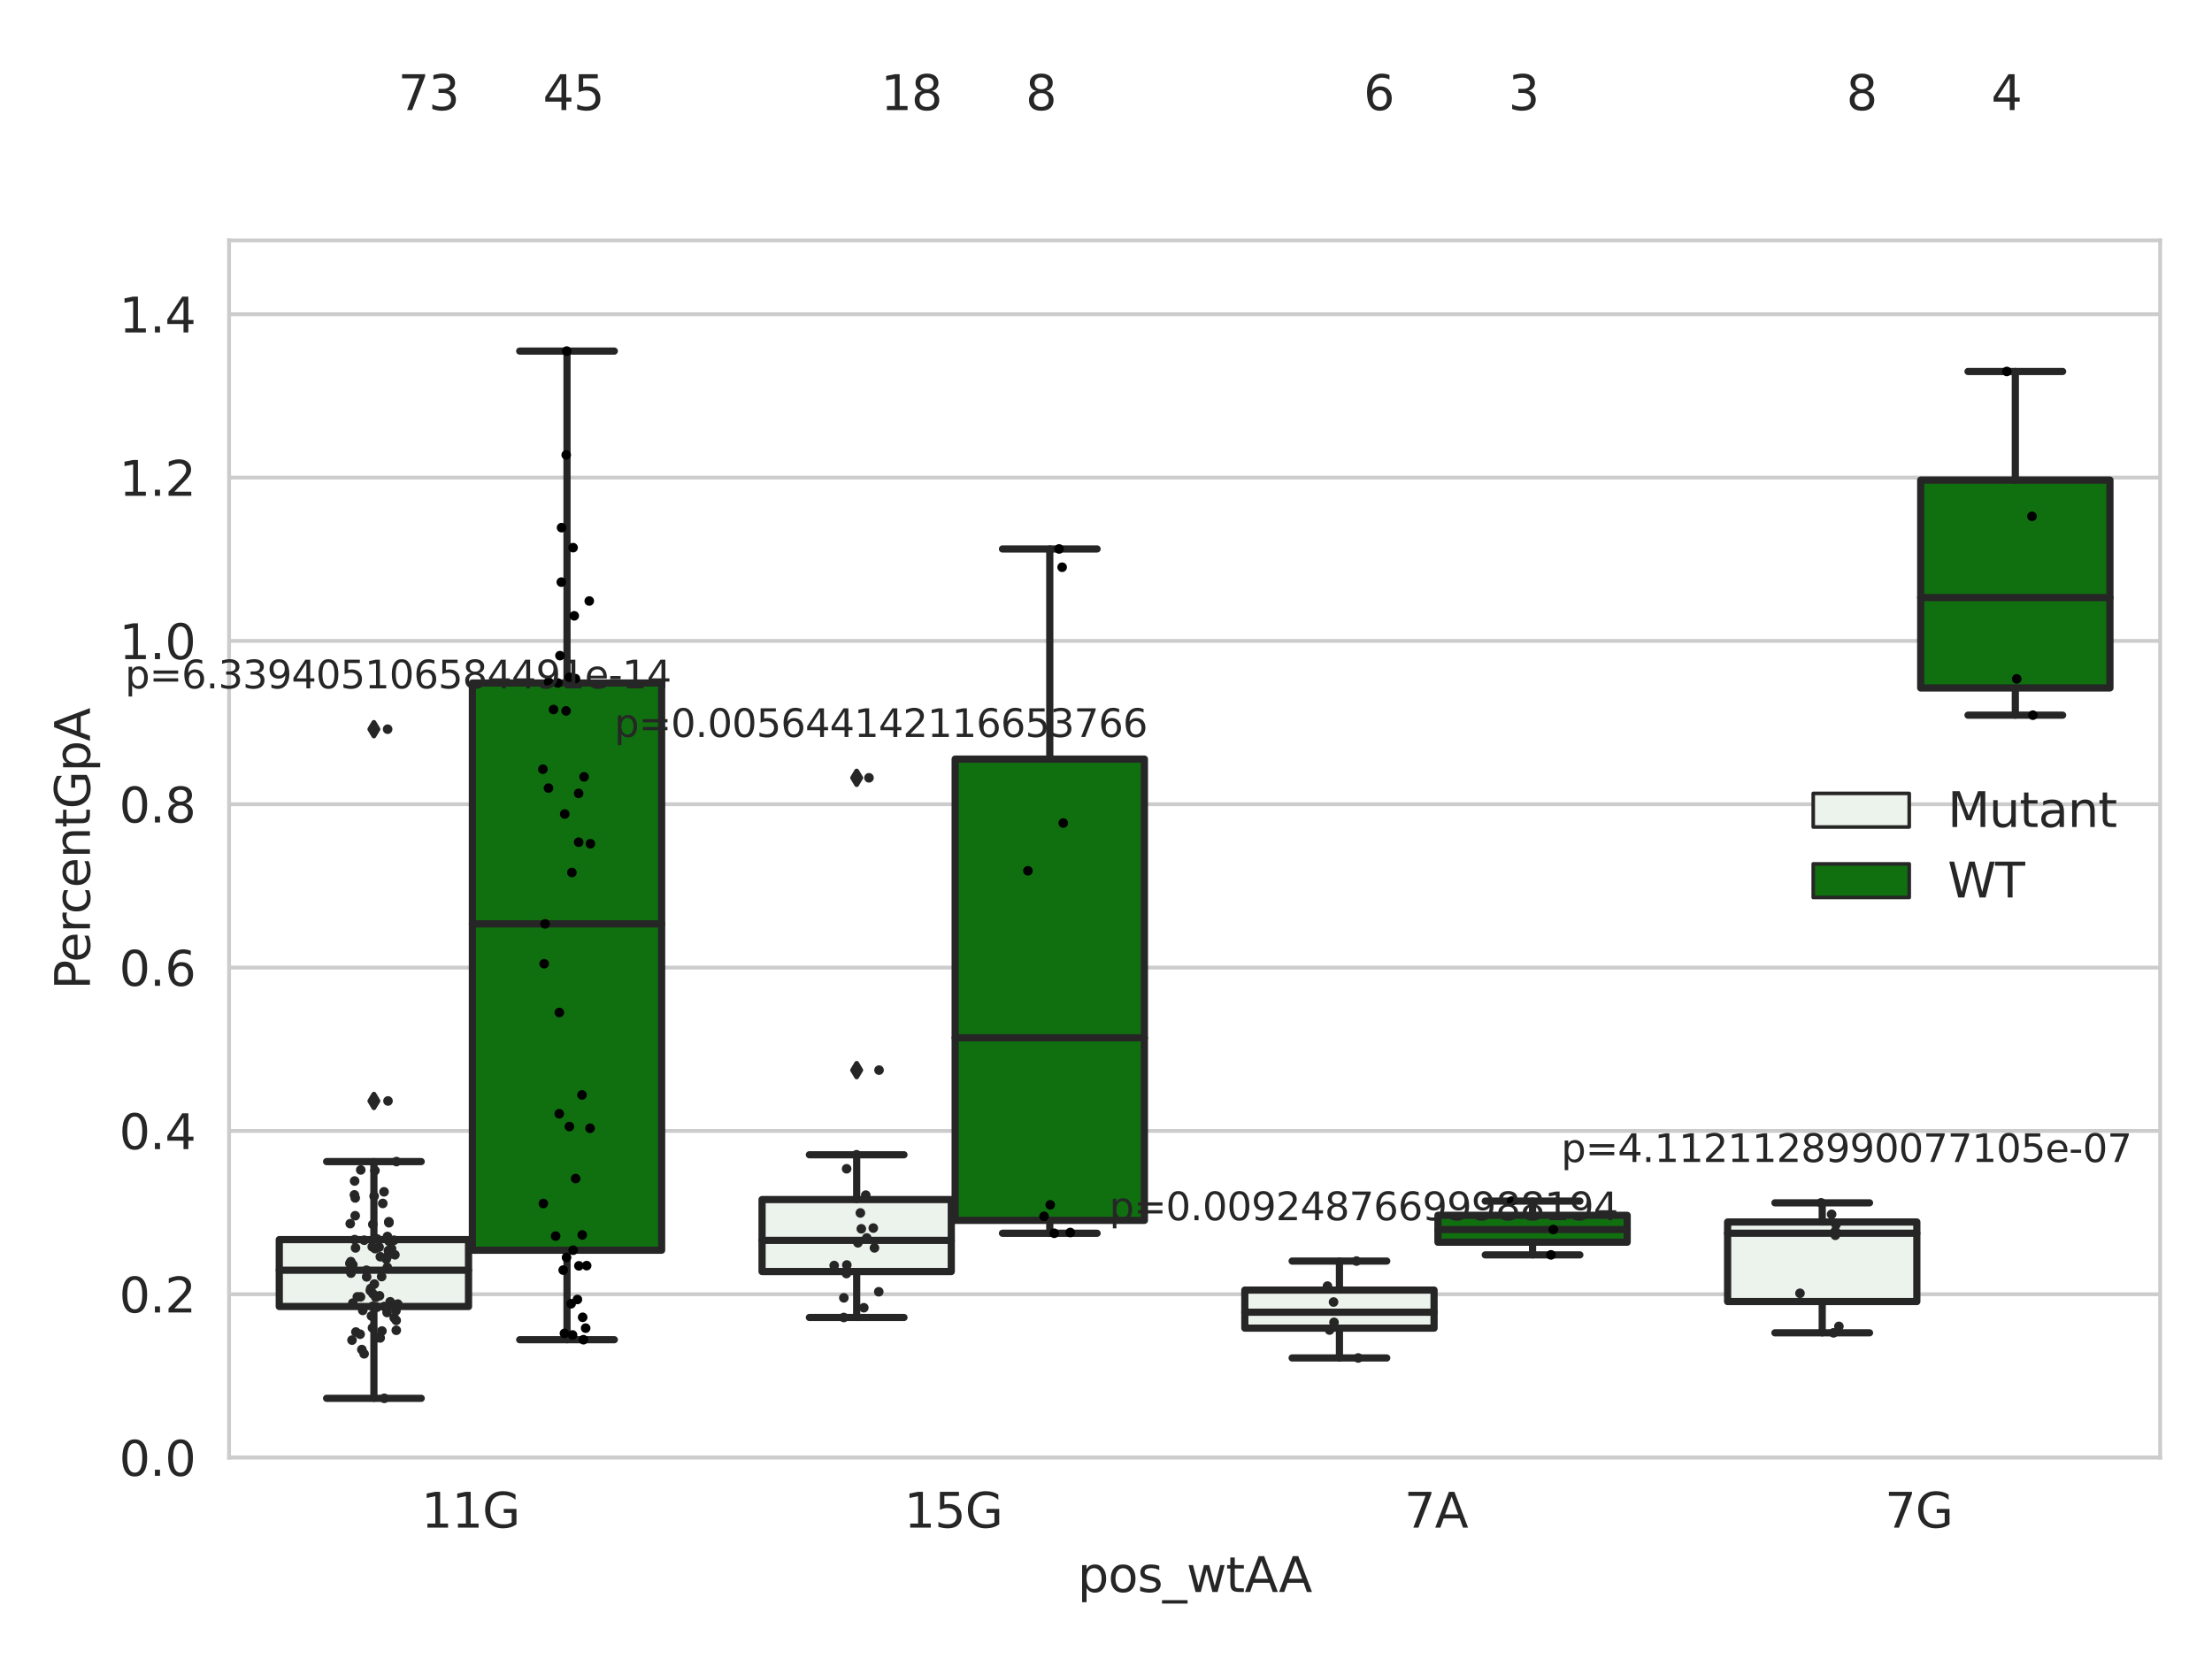 <?xml version="1.0" encoding="utf-8" standalone="no"?>
<!DOCTYPE svg PUBLIC "-//W3C//DTD SVG 1.1//EN"
  "http://www.w3.org/Graphics/SVG/1.1/DTD/svg11.dtd">
<svg xmlns:xlink="http://www.w3.org/1999/xlink" width="460.8pt" height="345.6pt" viewBox="0 0 460.8 345.6" xmlns="http://www.w3.org/2000/svg" version="1.1">
 <defs>
  <style type="text/css">*{stroke-linejoin: round; stroke-linecap: butt}</style>
 </defs>
 <g id="figure_1">
  <g id="patch_1">
   <path d="M 0 345.6 
L 460.8 345.6 
L 460.8 0 
L 0 0 
z
" style="fill: #ffffff"/>
  </g>
  <g id="axes_1">
   <g id="patch_2">
    <path d="M 47.72 303.64 
L 450 303.64 
L 450 50.085 
L 47.72 50.085 
z
" style="fill: #ffffff"/>
   </g>
   <g id="matplotlib.axis_1">
    <g id="xtick_1">
     <g id="text_1">
      <!-- 11G -->
      <g style="fill: #262626" transform="translate(87.768 318.238)scale(0.1 -0.1)">
       <defs>
        <path id="DejaVuSans-31" d="M 794 531 
L 1825 531 
L 1825 4091 
L 703 3866 
L 703 4441 
L 1819 4666 
L 2450 4666 
L 2450 531 
L 3481 531 
L 3481 0 
L 794 0 
L 794 531 
z
" transform="scale(0.016)"/>
        <path id="DejaVuSans-47" d="M 3809 666 
L 3809 1919 
L 2778 1919 
L 2778 2438 
L 4434 2438 
L 4434 434 
Q 4069 175 3628 42 
Q 3188 -91 2688 -91 
Q 1594 -91 976 548 
Q 359 1188 359 2328 
Q 359 3472 976 4111 
Q 1594 4750 2688 4750 
Q 3144 4750 3555 4637 
Q 3966 4525 4313 4306 
L 4313 3634 
Q 3963 3931 3569 4081 
Q 3175 4231 2741 4231 
Q 1884 4231 1454 3753 
Q 1025 3275 1025 2328 
Q 1025 1384 1454 906 
Q 1884 428 2741 428 
Q 3075 428 3337 486 
Q 3600 544 3809 666 
z
" transform="scale(0.016)"/>
       </defs>
       <use xlink:href="#DejaVuSans-31"/>
       <use xlink:href="#DejaVuSans-31" x="63.623"/>
       <use xlink:href="#DejaVuSans-47" x="127.246"/>
      </g>
     </g>
    </g>
    <g id="xtick_2">
     <g id="text_2">
      <!-- 15G -->
      <g style="fill: #262626" transform="translate(188.338 318.238)scale(0.1 -0.1)">
       <defs>
        <path id="DejaVuSans-35" d="M 691 4666 
L 3169 4666 
L 3169 4134 
L 1269 4134 
L 1269 2991 
Q 1406 3038 1543 3061 
Q 1681 3084 1819 3084 
Q 2600 3084 3056 2656 
Q 3513 2228 3513 1497 
Q 3513 744 3044 326 
Q 2575 -91 1722 -91 
Q 1428 -91 1123 -41 
Q 819 9 494 109 
L 494 744 
Q 775 591 1075 516 
Q 1375 441 1709 441 
Q 2250 441 2565 725 
Q 2881 1009 2881 1497 
Q 2881 1984 2565 2268 
Q 2250 2553 1709 2553 
Q 1456 2553 1204 2497 
Q 953 2441 691 2322 
L 691 4666 
z
" transform="scale(0.016)"/>
       </defs>
       <use xlink:href="#DejaVuSans-31"/>
       <use xlink:href="#DejaVuSans-35" x="63.623"/>
       <use xlink:href="#DejaVuSans-47" x="127.246"/>
      </g>
     </g>
    </g>
    <g id="xtick_3">
     <g id="text_3">
      <!-- 7A -->
      <g style="fill: #262626" transform="translate(292.543 318.238)scale(0.1 -0.1)">
       <defs>
        <path id="DejaVuSans-37" d="M 525 4666 
L 3525 4666 
L 3525 4397 
L 1831 0 
L 1172 0 
L 2766 4134 
L 525 4134 
L 525 4666 
z
" transform="scale(0.016)"/>
        <path id="DejaVuSans-41" d="M 2188 4044 
L 1331 1722 
L 3047 1722 
L 2188 4044 
z
M 1831 4666 
L 2547 4666 
L 4325 0 
L 3669 0 
L 3244 1197 
L 1141 1197 
L 716 0 
L 50 0 
L 1831 4666 
z
" transform="scale(0.016)"/>
       </defs>
       <use xlink:href="#DejaVuSans-37"/>
       <use xlink:href="#DejaVuSans-41" x="63.623"/>
      </g>
     </g>
    </g>
    <g id="xtick_4">
     <g id="text_4">
      <!-- 7G -->
      <g style="fill: #262626" transform="translate(392.66 318.238)scale(0.1 -0.1)">
       <use xlink:href="#DejaVuSans-37"/>
       <use xlink:href="#DejaVuSans-47" x="63.623"/>
      </g>
     </g>
    </g>
    <g id="text_5">
     <!-- pos_wtAA -->
     <g style="fill: #262626" transform="translate(224.494 331.638)scale(0.1 -0.1)">
      <defs>
       <path id="DejaVuSans-70" d="M 1159 525 
L 1159 -1331 
L 581 -1331 
L 581 3500 
L 1159 3500 
L 1159 2969 
Q 1341 3281 1617 3432 
Q 1894 3584 2278 3584 
Q 2916 3584 3314 3078 
Q 3713 2572 3713 1747 
Q 3713 922 3314 415 
Q 2916 -91 2278 -91 
Q 1894 -91 1617 61 
Q 1341 213 1159 525 
z
M 3116 1747 
Q 3116 2381 2855 2742 
Q 2594 3103 2138 3103 
Q 1681 3103 1420 2742 
Q 1159 2381 1159 1747 
Q 1159 1113 1420 752 
Q 1681 391 2138 391 
Q 2594 391 2855 752 
Q 3116 1113 3116 1747 
z
" transform="scale(0.016)"/>
       <path id="DejaVuSans-6f" d="M 1959 3097 
Q 1497 3097 1228 2736 
Q 959 2375 959 1747 
Q 959 1119 1226 758 
Q 1494 397 1959 397 
Q 2419 397 2687 759 
Q 2956 1122 2956 1747 
Q 2956 2369 2687 2733 
Q 2419 3097 1959 3097 
z
M 1959 3584 
Q 2709 3584 3137 3096 
Q 3566 2609 3566 1747 
Q 3566 888 3137 398 
Q 2709 -91 1959 -91 
Q 1206 -91 779 398 
Q 353 888 353 1747 
Q 353 2609 779 3096 
Q 1206 3584 1959 3584 
z
" transform="scale(0.016)"/>
       <path id="DejaVuSans-73" d="M 2834 3397 
L 2834 2853 
Q 2591 2978 2328 3040 
Q 2066 3103 1784 3103 
Q 1356 3103 1142 2972 
Q 928 2841 928 2578 
Q 928 2378 1081 2264 
Q 1234 2150 1697 2047 
L 1894 2003 
Q 2506 1872 2764 1633 
Q 3022 1394 3022 966 
Q 3022 478 2636 193 
Q 2250 -91 1575 -91 
Q 1294 -91 989 -36 
Q 684 19 347 128 
L 347 722 
Q 666 556 975 473 
Q 1284 391 1588 391 
Q 1994 391 2212 530 
Q 2431 669 2431 922 
Q 2431 1156 2273 1281 
Q 2116 1406 1581 1522 
L 1381 1569 
Q 847 1681 609 1914 
Q 372 2147 372 2553 
Q 372 3047 722 3315 
Q 1072 3584 1716 3584 
Q 2034 3584 2315 3537 
Q 2597 3491 2834 3397 
z
" transform="scale(0.016)"/>
       <path id="DejaVuSans-5f" d="M 3263 -1063 
L 3263 -1509 
L -63 -1509 
L -63 -1063 
L 3263 -1063 
z
" transform="scale(0.016)"/>
       <path id="DejaVuSans-77" d="M 269 3500 
L 844 3500 
L 1563 769 
L 2278 3500 
L 2956 3500 
L 3675 769 
L 4391 3500 
L 4966 3500 
L 4050 0 
L 3372 0 
L 2619 2869 
L 1863 0 
L 1184 0 
L 269 3500 
z
" transform="scale(0.016)"/>
       <path id="DejaVuSans-74" d="M 1172 4494 
L 1172 3500 
L 2356 3500 
L 2356 3053 
L 1172 3053 
L 1172 1153 
Q 1172 725 1289 603 
Q 1406 481 1766 481 
L 2356 481 
L 2356 0 
L 1766 0 
Q 1100 0 847 248 
Q 594 497 594 1153 
L 594 3053 
L 172 3053 
L 172 3500 
L 594 3500 
L 594 4494 
L 1172 4494 
z
" transform="scale(0.016)"/>
      </defs>
      <use xlink:href="#DejaVuSans-70"/>
      <use xlink:href="#DejaVuSans-6f" x="63.477"/>
      <use xlink:href="#DejaVuSans-73" x="124.658"/>
      <use xlink:href="#DejaVuSans-5f" x="176.758"/>
      <use xlink:href="#DejaVuSans-77" x="226.758"/>
      <use xlink:href="#DejaVuSans-74" x="308.545"/>
      <use xlink:href="#DejaVuSans-41" x="347.754"/>
      <use xlink:href="#DejaVuSans-41" x="418.912"/>
     </g>
    </g>
   </g>
   <g id="matplotlib.axis_2">
    <g id="ytick_1">
     <g id="line2d_1">
      <path d="M 47.72 303.64 
L 450 303.64 
" clip-path="url(#p5ed32c5dd2)" style="fill: none; stroke: #cccccc; stroke-width: 0.8; stroke-linecap: round"/>
     </g>
     <g id="text_6">
      <!-- 0.0 -->
      <g style="fill: #262626" transform="translate(24.817 307.439)scale(0.1 -0.1)">
       <defs>
        <path id="DejaVuSans-30" d="M 2034 4250 
Q 1547 4250 1301 3770 
Q 1056 3291 1056 2328 
Q 1056 1369 1301 889 
Q 1547 409 2034 409 
Q 2525 409 2770 889 
Q 3016 1369 3016 2328 
Q 3016 3291 2770 3770 
Q 2525 4250 2034 4250 
z
M 2034 4750 
Q 2819 4750 3233 4129 
Q 3647 3509 3647 2328 
Q 3647 1150 3233 529 
Q 2819 -91 2034 -91 
Q 1250 -91 836 529 
Q 422 1150 422 2328 
Q 422 3509 836 4129 
Q 1250 4750 2034 4750 
z
" transform="scale(0.016)"/>
        <path id="DejaVuSans-2e" d="M 684 794 
L 1344 794 
L 1344 0 
L 684 0 
L 684 794 
z
" transform="scale(0.016)"/>
       </defs>
       <use xlink:href="#DejaVuSans-30"/>
       <use xlink:href="#DejaVuSans-2e" x="63.623"/>
       <use xlink:href="#DejaVuSans-30" x="95.41"/>
      </g>
     </g>
    </g>
    <g id="ytick_2">
     <g id="line2d_2">
      <path d="M 47.72 269.614 
L 450 269.614 
" clip-path="url(#p5ed32c5dd2)" style="fill: none; stroke: #cccccc; stroke-width: 0.8; stroke-linecap: round"/>
     </g>
     <g id="text_7">
      <!-- 0.2 -->
      <g style="fill: #262626" transform="translate(24.817 273.413)scale(0.1 -0.1)">
       <defs>
        <path id="DejaVuSans-32" d="M 1228 531 
L 3431 531 
L 3431 0 
L 469 0 
L 469 531 
Q 828 903 1448 1529 
Q 2069 2156 2228 2338 
Q 2531 2678 2651 2914 
Q 2772 3150 2772 3378 
Q 2772 3750 2511 3984 
Q 2250 4219 1831 4219 
Q 1534 4219 1204 4116 
Q 875 4013 500 3803 
L 500 4441 
Q 881 4594 1212 4672 
Q 1544 4750 1819 4750 
Q 2544 4750 2975 4387 
Q 3406 4025 3406 3419 
Q 3406 3131 3298 2873 
Q 3191 2616 2906 2266 
Q 2828 2175 2409 1742 
Q 1991 1309 1228 531 
z
" transform="scale(0.016)"/>
       </defs>
       <use xlink:href="#DejaVuSans-30"/>
       <use xlink:href="#DejaVuSans-2e" x="63.623"/>
       <use xlink:href="#DejaVuSans-32" x="95.41"/>
      </g>
     </g>
    </g>
    <g id="ytick_3">
     <g id="line2d_3">
      <path d="M 47.72 235.589 
L 450 235.589 
" clip-path="url(#p5ed32c5dd2)" style="fill: none; stroke: #cccccc; stroke-width: 0.8; stroke-linecap: round"/>
     </g>
     <g id="text_8">
      <!-- 0.4 -->
      <g style="fill: #262626" transform="translate(24.817 239.388)scale(0.1 -0.1)">
       <defs>
        <path id="DejaVuSans-34" d="M 2419 4116 
L 825 1625 
L 2419 1625 
L 2419 4116 
z
M 2253 4666 
L 3047 4666 
L 3047 1625 
L 3713 1625 
L 3713 1100 
L 3047 1100 
L 3047 0 
L 2419 0 
L 2419 1100 
L 313 1100 
L 313 1709 
L 2253 4666 
z
" transform="scale(0.016)"/>
       </defs>
       <use xlink:href="#DejaVuSans-30"/>
       <use xlink:href="#DejaVuSans-2e" x="63.623"/>
       <use xlink:href="#DejaVuSans-34" x="95.41"/>
      </g>
     </g>
    </g>
    <g id="ytick_4">
     <g id="line2d_4">
      <path d="M 47.72 201.563 
L 450 201.563 
" clip-path="url(#p5ed32c5dd2)" style="fill: none; stroke: #cccccc; stroke-width: 0.8; stroke-linecap: round"/>
     </g>
     <g id="text_9">
      <!-- 0.6 -->
      <g style="fill: #262626" transform="translate(24.817 205.362)scale(0.1 -0.1)">
       <defs>
        <path id="DejaVuSans-36" d="M 2113 2584 
Q 1688 2584 1439 2293 
Q 1191 2003 1191 1497 
Q 1191 994 1439 701 
Q 1688 409 2113 409 
Q 2538 409 2786 701 
Q 3034 994 3034 1497 
Q 3034 2003 2786 2293 
Q 2538 2584 2113 2584 
z
M 3366 4563 
L 3366 3988 
Q 3128 4100 2886 4159 
Q 2644 4219 2406 4219 
Q 1781 4219 1451 3797 
Q 1122 3375 1075 2522 
Q 1259 2794 1537 2939 
Q 1816 3084 2150 3084 
Q 2853 3084 3261 2657 
Q 3669 2231 3669 1497 
Q 3669 778 3244 343 
Q 2819 -91 2113 -91 
Q 1303 -91 875 529 
Q 447 1150 447 2328 
Q 447 3434 972 4092 
Q 1497 4750 2381 4750 
Q 2619 4750 2861 4703 
Q 3103 4656 3366 4563 
z
" transform="scale(0.016)"/>
       </defs>
       <use xlink:href="#DejaVuSans-30"/>
       <use xlink:href="#DejaVuSans-2e" x="63.623"/>
       <use xlink:href="#DejaVuSans-36" x="95.41"/>
      </g>
     </g>
    </g>
    <g id="ytick_5">
     <g id="line2d_5">
      <path d="M 47.72 167.537 
L 450 167.537 
" clip-path="url(#p5ed32c5dd2)" style="fill: none; stroke: #cccccc; stroke-width: 0.8; stroke-linecap: round"/>
     </g>
     <g id="text_10">
      <!-- 0.8 -->
      <g style="fill: #262626" transform="translate(24.817 171.336)scale(0.1 -0.1)">
       <defs>
        <path id="DejaVuSans-38" d="M 2034 2216 
Q 1584 2216 1326 1975 
Q 1069 1734 1069 1313 
Q 1069 891 1326 650 
Q 1584 409 2034 409 
Q 2484 409 2743 651 
Q 3003 894 3003 1313 
Q 3003 1734 2745 1975 
Q 2488 2216 2034 2216 
z
M 1403 2484 
Q 997 2584 770 2862 
Q 544 3141 544 3541 
Q 544 4100 942 4425 
Q 1341 4750 2034 4750 
Q 2731 4750 3128 4425 
Q 3525 4100 3525 3541 
Q 3525 3141 3298 2862 
Q 3072 2584 2669 2484 
Q 3125 2378 3379 2068 
Q 3634 1759 3634 1313 
Q 3634 634 3220 271 
Q 2806 -91 2034 -91 
Q 1263 -91 848 271 
Q 434 634 434 1313 
Q 434 1759 690 2068 
Q 947 2378 1403 2484 
z
M 1172 3481 
Q 1172 3119 1398 2916 
Q 1625 2713 2034 2713 
Q 2441 2713 2670 2916 
Q 2900 3119 2900 3481 
Q 2900 3844 2670 4047 
Q 2441 4250 2034 4250 
Q 1625 4250 1398 4047 
Q 1172 3844 1172 3481 
z
" transform="scale(0.016)"/>
       </defs>
       <use xlink:href="#DejaVuSans-30"/>
       <use xlink:href="#DejaVuSans-2e" x="63.623"/>
       <use xlink:href="#DejaVuSans-38" x="95.41"/>
      </g>
     </g>
    </g>
    <g id="ytick_6">
     <g id="line2d_6">
      <path d="M 47.72 133.511 
L 450 133.511 
" clip-path="url(#p5ed32c5dd2)" style="fill: none; stroke: #cccccc; stroke-width: 0.8; stroke-linecap: round"/>
     </g>
     <g id="text_11">
      <!-- 1.0 -->
      <g style="fill: #262626" transform="translate(24.817 137.311)scale(0.1 -0.1)">
       <use xlink:href="#DejaVuSans-31"/>
       <use xlink:href="#DejaVuSans-2e" x="63.623"/>
       <use xlink:href="#DejaVuSans-30" x="95.41"/>
      </g>
     </g>
    </g>
    <g id="ytick_7">
     <g id="line2d_7">
      <path d="M 47.72 99.486 
L 450 99.486 
" clip-path="url(#p5ed32c5dd2)" style="fill: none; stroke: #cccccc; stroke-width: 0.8; stroke-linecap: round"/>
     </g>
     <g id="text_12">
      <!-- 1.2 -->
      <g style="fill: #262626" transform="translate(24.817 103.285)scale(0.1 -0.1)">
       <use xlink:href="#DejaVuSans-31"/>
       <use xlink:href="#DejaVuSans-2e" x="63.623"/>
       <use xlink:href="#DejaVuSans-32" x="95.41"/>
      </g>
     </g>
    </g>
    <g id="ytick_8">
     <g id="line2d_8">
      <path d="M 47.72 65.46 
L 450 65.46 
" clip-path="url(#p5ed32c5dd2)" style="fill: none; stroke: #cccccc; stroke-width: 0.8; stroke-linecap: round"/>
     </g>
     <g id="text_13">
      <!-- 1.4 -->
      <g style="fill: #262626" transform="translate(24.817 69.259)scale(0.1 -0.1)">
       <use xlink:href="#DejaVuSans-31"/>
       <use xlink:href="#DejaVuSans-2e" x="63.623"/>
       <use xlink:href="#DejaVuSans-34" x="95.41"/>
      </g>
     </g>
    </g>
    <g id="text_14">
     <!-- PercentGpA -->
     <g style="fill: #262626" transform="translate(18.737 206.139)rotate(-90)scale(0.1 -0.1)">
      <defs>
       <path id="DejaVuSans-50" d="M 1259 4147 
L 1259 2394 
L 2053 2394 
Q 2494 2394 2734 2622 
Q 2975 2850 2975 3272 
Q 2975 3691 2734 3919 
Q 2494 4147 2053 4147 
L 1259 4147 
z
M 628 4666 
L 2053 4666 
Q 2838 4666 3239 4311 
Q 3641 3956 3641 3272 
Q 3641 2581 3239 2228 
Q 2838 1875 2053 1875 
L 1259 1875 
L 1259 0 
L 628 0 
L 628 4666 
z
" transform="scale(0.016)"/>
       <path id="DejaVuSans-65" d="M 3597 1894 
L 3597 1613 
L 953 1613 
Q 991 1019 1311 708 
Q 1631 397 2203 397 
Q 2534 397 2845 478 
Q 3156 559 3463 722 
L 3463 178 
Q 3153 47 2828 -22 
Q 2503 -91 2169 -91 
Q 1331 -91 842 396 
Q 353 884 353 1716 
Q 353 2575 817 3079 
Q 1281 3584 2069 3584 
Q 2775 3584 3186 3129 
Q 3597 2675 3597 1894 
z
M 3022 2063 
Q 3016 2534 2758 2815 
Q 2500 3097 2075 3097 
Q 1594 3097 1305 2825 
Q 1016 2553 972 2059 
L 3022 2063 
z
" transform="scale(0.016)"/>
       <path id="DejaVuSans-72" d="M 2631 2963 
Q 2534 3019 2420 3045 
Q 2306 3072 2169 3072 
Q 1681 3072 1420 2755 
Q 1159 2438 1159 1844 
L 1159 0 
L 581 0 
L 581 3500 
L 1159 3500 
L 1159 2956 
Q 1341 3275 1631 3429 
Q 1922 3584 2338 3584 
Q 2397 3584 2469 3576 
Q 2541 3569 2628 3553 
L 2631 2963 
z
" transform="scale(0.016)"/>
       <path id="DejaVuSans-63" d="M 3122 3366 
L 3122 2828 
Q 2878 2963 2633 3030 
Q 2388 3097 2138 3097 
Q 1578 3097 1268 2742 
Q 959 2388 959 1747 
Q 959 1106 1268 751 
Q 1578 397 2138 397 
Q 2388 397 2633 464 
Q 2878 531 3122 666 
L 3122 134 
Q 2881 22 2623 -34 
Q 2366 -91 2075 -91 
Q 1284 -91 818 406 
Q 353 903 353 1747 
Q 353 2603 823 3093 
Q 1294 3584 2113 3584 
Q 2378 3584 2631 3529 
Q 2884 3475 3122 3366 
z
" transform="scale(0.016)"/>
       <path id="DejaVuSans-6e" d="M 3513 2113 
L 3513 0 
L 2938 0 
L 2938 2094 
Q 2938 2591 2744 2837 
Q 2550 3084 2163 3084 
Q 1697 3084 1428 2787 
Q 1159 2491 1159 1978 
L 1159 0 
L 581 0 
L 581 3500 
L 1159 3500 
L 1159 2956 
Q 1366 3272 1645 3428 
Q 1925 3584 2291 3584 
Q 2894 3584 3203 3211 
Q 3513 2838 3513 2113 
z
" transform="scale(0.016)"/>
      </defs>
      <use xlink:href="#DejaVuSans-50"/>
      <use xlink:href="#DejaVuSans-65" x="56.678"/>
      <use xlink:href="#DejaVuSans-72" x="118.201"/>
      <use xlink:href="#DejaVuSans-63" x="157.064"/>
      <use xlink:href="#DejaVuSans-65" x="212.045"/>
      <use xlink:href="#DejaVuSans-6e" x="273.568"/>
      <use xlink:href="#DejaVuSans-74" x="336.947"/>
      <use xlink:href="#DejaVuSans-47" x="376.156"/>
      <use xlink:href="#DejaVuSans-70" x="453.646"/>
      <use xlink:href="#DejaVuSans-41" x="517.123"/>
     </g>
    </g>
   </g>
   <g id="patch_3">
    <path d="M 58.179 272.171 
L 97.603 272.171 
L 97.603 258.23 
L 58.179 258.23 
L 58.179 272.171 
z
" clip-path="url(#p5ed32c5dd2)" style="fill: #ecf2ec; stroke: #262626; stroke-width: 1.5; stroke-linejoin: miter"/>
   </g>
   <g id="patch_4">
    <path d="M 98.407 260.44 
L 137.831 260.44 
L 137.831 142.28 
L 98.407 142.28 
L 98.407 260.44 
z
" clip-path="url(#p5ed32c5dd2)" style="fill: #107010; stroke: #262626; stroke-width: 1.5; stroke-linejoin: miter"/>
   </g>
   <g id="patch_5">
    <path d="M 158.749 264.886 
L 198.173 264.886 
L 198.173 249.894 
L 158.749 249.894 
L 158.749 264.886 
z
" clip-path="url(#p5ed32c5dd2)" style="fill: #ecf2ec; stroke: #262626; stroke-width: 1.5; stroke-linejoin: miter"/>
   </g>
   <g id="patch_6">
    <path d="M 198.977 254.223 
L 238.401 254.223 
L 238.401 158.133 
L 198.977 158.133 
L 198.977 254.223 
z
" clip-path="url(#p5ed32c5dd2)" style="fill: #107010; stroke: #262626; stroke-width: 1.5; stroke-linejoin: miter"/>
   </g>
   <g id="patch_7">
    <path d="M 259.319 276.673 
L 298.743 276.673 
L 298.743 268.746 
L 259.319 268.746 
L 259.319 276.673 
z
" clip-path="url(#p5ed32c5dd2)" style="fill: #ecf2ec; stroke: #262626; stroke-width: 1.5; stroke-linejoin: miter"/>
   </g>
   <g id="patch_8">
    <path d="M 299.547 258.775 
L 338.971 258.775 
L 338.971 253.172 
L 299.547 253.172 
L 299.547 258.775 
z
" clip-path="url(#p5ed32c5dd2)" style="fill: #107010; stroke: #262626; stroke-width: 1.5; stroke-linejoin: miter"/>
   </g>
   <g id="patch_9">
    <path d="M 359.889 271.14 
L 399.313 271.14 
L 399.313 254.565 
L 359.889 254.565 
L 359.889 271.14 
z
" clip-path="url(#p5ed32c5dd2)" style="fill: #ecf2ec; stroke: #262626; stroke-width: 1.5; stroke-linejoin: miter"/>
   </g>
   <g id="patch_10">
    <path d="M 400.117 143.312 
L 439.541 143.312 
L 439.541 100.018 
L 400.117 100.018 
L 400.117 143.312 
z
" clip-path="url(#p5ed32c5dd2)" style="fill: #107010; stroke: #262626; stroke-width: 1.5; stroke-linejoin: miter"/>
   </g>
   <g id="patch_11">
    <path d="M 98.005 303.64 
L 98.005 303.64 
L 98.005 303.64 
L 98.005 303.64 
z
" clip-path="url(#p5ed32c5dd2)" style="fill: #ecf2ec; stroke: #262626; stroke-width: 0.75; stroke-linejoin: miter"/>
   </g>
   <g id="patch_12">
    <path d="M 98.005 303.64 
L 98.005 303.64 
L 98.005 303.64 
L 98.005 303.64 
z
" clip-path="url(#p5ed32c5dd2)" style="fill: #107010; stroke: #262626; stroke-width: 0.75; stroke-linejoin: miter"/>
   </g>
   <g id="PathCollection_1"/>
   <g id="PathCollection_2"/>
   <g id="line2d_9">
    <path d="M 77.891 272.171 
L 77.891 291.295 
" clip-path="url(#p5ed32c5dd2)" style="fill: none; stroke: #262626; stroke-width: 1.5; stroke-linecap: round"/>
   </g>
   <g id="line2d_10">
    <path d="M 77.891 258.23 
L 77.891 241.981 
" clip-path="url(#p5ed32c5dd2)" style="fill: none; stroke: #262626; stroke-width: 1.5; stroke-linecap: round"/>
   </g>
   <g id="line2d_11">
    <path d="M 68.035 291.295 
L 87.747 291.295 
" clip-path="url(#p5ed32c5dd2)" style="fill: none; stroke: #262626; stroke-width: 1.5; stroke-linecap: round"/>
   </g>
   <g id="line2d_12">
    <path d="M 68.035 241.981 
L 87.747 241.981 
" clip-path="url(#p5ed32c5dd2)" style="fill: none; stroke: #262626; stroke-width: 1.5; stroke-linecap: round"/>
   </g>
   <g id="line2d_13">
    <defs>
     <path id="m6d4bc68edb" d="M -0 1.414 
L 0.849 0 
L 0 -1.414 
L -0.849 -0 
z
" style="stroke: #262626; stroke-linejoin: miter"/>
    </defs>
    <g clip-path="url(#p5ed32c5dd2)">
     <use xlink:href="#m6d4bc68edb" x="77.891" y="151.904" style="fill: #262626; stroke: #262626; stroke-linejoin: miter"/>
     <use xlink:href="#m6d4bc68edb" x="77.891" y="229.35" style="fill: #262626; stroke: #262626; stroke-linejoin: miter"/>
    </g>
   </g>
   <g id="line2d_14">
    <path d="M 118.119 260.44 
L 118.119 279.086 
" clip-path="url(#p5ed32c5dd2)" style="fill: none; stroke: #262626; stroke-width: 1.5; stroke-linecap: round"/>
   </g>
   <g id="line2d_15">
    <path d="M 118.119 142.28 
L 118.119 73.136 
" clip-path="url(#p5ed32c5dd2)" style="fill: none; stroke: #262626; stroke-width: 1.5; stroke-linecap: round"/>
   </g>
   <g id="line2d_16">
    <path d="M 108.263 279.086 
L 127.975 279.086 
" clip-path="url(#p5ed32c5dd2)" style="fill: none; stroke: #262626; stroke-width: 1.5; stroke-linecap: round"/>
   </g>
   <g id="line2d_17">
    <path d="M 108.263 73.136 
L 127.975 73.136 
" clip-path="url(#p5ed32c5dd2)" style="fill: none; stroke: #262626; stroke-width: 1.5; stroke-linecap: round"/>
   </g>
   <g id="line2d_18"/>
   <g id="line2d_19">
    <path d="M 178.461 264.886 
L 178.461 274.455 
" clip-path="url(#p5ed32c5dd2)" style="fill: none; stroke: #262626; stroke-width: 1.5; stroke-linecap: round"/>
   </g>
   <g id="line2d_20">
    <path d="M 178.461 249.894 
L 178.461 240.558 
" clip-path="url(#p5ed32c5dd2)" style="fill: none; stroke: #262626; stroke-width: 1.5; stroke-linecap: round"/>
   </g>
   <g id="line2d_21">
    <path d="M 168.605 274.455 
L 188.317 274.455 
" clip-path="url(#p5ed32c5dd2)" style="fill: none; stroke: #262626; stroke-width: 1.5; stroke-linecap: round"/>
   </g>
   <g id="line2d_22">
    <path d="M 168.605 240.558 
L 188.317 240.558 
" clip-path="url(#p5ed32c5dd2)" style="fill: none; stroke: #262626; stroke-width: 1.5; stroke-linecap: round"/>
   </g>
   <g id="line2d_23">
    <g clip-path="url(#p5ed32c5dd2)">
     <use xlink:href="#m6d4bc68edb" x="178.461" y="222.927" style="fill: #262626; stroke: #262626; stroke-linejoin: miter"/>
     <use xlink:href="#m6d4bc68edb" x="178.461" y="162.031" style="fill: #262626; stroke: #262626; stroke-linejoin: miter"/>
    </g>
   </g>
   <g id="line2d_24">
    <path d="M 218.689 254.223 
L 218.689 256.912 
" clip-path="url(#p5ed32c5dd2)" style="fill: none; stroke: #262626; stroke-width: 1.5; stroke-linecap: round"/>
   </g>
   <g id="line2d_25">
    <path d="M 218.689 158.133 
L 218.689 114.359 
" clip-path="url(#p5ed32c5dd2)" style="fill: none; stroke: #262626; stroke-width: 1.5; stroke-linecap: round"/>
   </g>
   <g id="line2d_26">
    <path d="M 208.833 256.912 
L 228.545 256.912 
" clip-path="url(#p5ed32c5dd2)" style="fill: none; stroke: #262626; stroke-width: 1.5; stroke-linecap: round"/>
   </g>
   <g id="line2d_27">
    <path d="M 208.833 114.359 
L 228.545 114.359 
" clip-path="url(#p5ed32c5dd2)" style="fill: none; stroke: #262626; stroke-width: 1.5; stroke-linecap: round"/>
   </g>
   <g id="line2d_28"/>
   <g id="line2d_29">
    <path d="M 279.031 276.673 
L 279.031 282.887 
" clip-path="url(#p5ed32c5dd2)" style="fill: none; stroke: #262626; stroke-width: 1.5; stroke-linecap: round"/>
   </g>
   <g id="line2d_30">
    <path d="M 279.031 268.746 
L 279.031 262.701 
" clip-path="url(#p5ed32c5dd2)" style="fill: none; stroke: #262626; stroke-width: 1.5; stroke-linecap: round"/>
   </g>
   <g id="line2d_31">
    <path d="M 269.175 282.887 
L 288.887 282.887 
" clip-path="url(#p5ed32c5dd2)" style="fill: none; stroke: #262626; stroke-width: 1.5; stroke-linecap: round"/>
   </g>
   <g id="line2d_32">
    <path d="M 269.175 262.701 
L 288.887 262.701 
" clip-path="url(#p5ed32c5dd2)" style="fill: none; stroke: #262626; stroke-width: 1.5; stroke-linecap: round"/>
   </g>
   <g id="line2d_33"/>
   <g id="line2d_34">
    <path d="M 319.259 258.775 
L 319.259 261.414 
" clip-path="url(#p5ed32c5dd2)" style="fill: none; stroke: #262626; stroke-width: 1.5; stroke-linecap: round"/>
   </g>
   <g id="line2d_35">
    <path d="M 319.259 253.172 
L 319.259 250.209 
" clip-path="url(#p5ed32c5dd2)" style="fill: none; stroke: #262626; stroke-width: 1.5; stroke-linecap: round"/>
   </g>
   <g id="line2d_36">
    <path d="M 309.403 261.414 
L 329.115 261.414 
" clip-path="url(#p5ed32c5dd2)" style="fill: none; stroke: #262626; stroke-width: 1.5; stroke-linecap: round"/>
   </g>
   <g id="line2d_37">
    <path d="M 309.403 250.209 
L 329.115 250.209 
" clip-path="url(#p5ed32c5dd2)" style="fill: none; stroke: #262626; stroke-width: 1.5; stroke-linecap: round"/>
   </g>
   <g id="line2d_38"/>
   <g id="line2d_39">
    <path d="M 379.601 271.14 
L 379.601 277.65 
" clip-path="url(#p5ed32c5dd2)" style="fill: none; stroke: #262626; stroke-width: 1.5; stroke-linecap: round"/>
   </g>
   <g id="line2d_40">
    <path d="M 379.601 254.565 
L 379.601 250.572 
" clip-path="url(#p5ed32c5dd2)" style="fill: none; stroke: #262626; stroke-width: 1.5; stroke-linecap: round"/>
   </g>
   <g id="line2d_41">
    <path d="M 369.745 277.65 
L 389.457 277.65 
" clip-path="url(#p5ed32c5dd2)" style="fill: none; stroke: #262626; stroke-width: 1.5; stroke-linecap: round"/>
   </g>
   <g id="line2d_42">
    <path d="M 369.745 250.572 
L 389.457 250.572 
" clip-path="url(#p5ed32c5dd2)" style="fill: none; stroke: #262626; stroke-width: 1.5; stroke-linecap: round"/>
   </g>
   <g id="line2d_43"/>
   <g id="line2d_44">
    <path d="M 419.829 143.312 
L 419.829 148.983 
" clip-path="url(#p5ed32c5dd2)" style="fill: none; stroke: #262626; stroke-width: 1.5; stroke-linecap: round"/>
   </g>
   <g id="line2d_45">
    <path d="M 419.829 100.018 
L 419.829 77.385 
" clip-path="url(#p5ed32c5dd2)" style="fill: none; stroke: #262626; stroke-width: 1.5; stroke-linecap: round"/>
   </g>
   <g id="line2d_46">
    <path d="M 409.973 148.983 
L 429.685 148.983 
" clip-path="url(#p5ed32c5dd2)" style="fill: none; stroke: #262626; stroke-width: 1.5; stroke-linecap: round"/>
   </g>
   <g id="line2d_47">
    <path d="M 409.973 77.385 
L 429.685 77.385 
" clip-path="url(#p5ed32c5dd2)" style="fill: none; stroke: #262626; stroke-width: 1.5; stroke-linecap: round"/>
   </g>
   <g id="line2d_48"/>
   <g id="line2d_49">
    <path d="M 58.179 264.609 
L 97.603 264.609 
" clip-path="url(#p5ed32c5dd2)" style="fill: none; stroke: #262626; stroke-width: 1.5; stroke-linecap: round"/>
   </g>
   <g id="line2d_50">
    <path d="M 98.407 192.461 
L 137.831 192.461 
" clip-path="url(#p5ed32c5dd2)" style="fill: none; stroke: #262626; stroke-width: 1.5; stroke-linecap: round"/>
   </g>
   <g id="line2d_51">
    <path d="M 158.749 258.395 
L 198.173 258.395 
" clip-path="url(#p5ed32c5dd2)" style="fill: none; stroke: #262626; stroke-width: 1.5; stroke-linecap: round"/>
   </g>
   <g id="line2d_52">
    <path d="M 198.977 216.196 
L 238.401 216.196 
" clip-path="url(#p5ed32c5dd2)" style="fill: none; stroke: #262626; stroke-width: 1.5; stroke-linecap: round"/>
   </g>
   <g id="line2d_53">
    <path d="M 259.319 273.354 
L 298.743 273.354 
" clip-path="url(#p5ed32c5dd2)" style="fill: none; stroke: #262626; stroke-width: 1.5; stroke-linecap: round"/>
   </g>
   <g id="line2d_54">
    <path d="M 299.547 256.136 
L 338.971 256.136 
" clip-path="url(#p5ed32c5dd2)" style="fill: none; stroke: #262626; stroke-width: 1.5; stroke-linecap: round"/>
   </g>
   <g id="line2d_55">
    <path d="M 359.889 256.905 
L 399.313 256.905 
" clip-path="url(#p5ed32c5dd2)" style="fill: none; stroke: #262626; stroke-width: 1.5; stroke-linecap: round"/>
   </g>
   <g id="line2d_56">
    <path d="M 400.117 124.492 
L 439.541 124.492 
" clip-path="url(#p5ed32c5dd2)" style="fill: none; stroke: #262626; stroke-width: 1.5; stroke-linecap: round"/>
   </g>
   <g id="patch_13">
    <path d="M 47.72 303.64 
L 47.72 50.085 
" style="fill: none; stroke: #cccccc; stroke-width: 0.8; stroke-linejoin: miter; stroke-linecap: square"/>
   </g>
   <g id="patch_14">
    <path d="M 450 303.64 
L 450 50.085 
" style="fill: none; stroke: #cccccc; stroke-width: 0.8; stroke-linejoin: miter; stroke-linecap: square"/>
   </g>
   <g id="patch_15">
    <path d="M 47.72 303.64 
L 450 303.64 
" style="fill: none; stroke: #cccccc; stroke-width: 0.8; stroke-linejoin: miter; stroke-linecap: square"/>
   </g>
   <g id="patch_16">
    <path d="M 47.72 50.085 
L 450 50.085 
" style="fill: none; stroke: #cccccc; stroke-width: 0.8; stroke-linejoin: miter; stroke-linecap: square"/>
   </g>
   <g id="PathCollection_3">
    <defs>
     <path id="C0_0_6928ef20c2" d="M 0 1 
C 0.265 1 0.52 0.895 0.707 0.707 
C 0.895 0.52 1 0.265 1 -0 
C 1 -0.265 0.895 -0.52 0.707 -0.707 
C 0.52 -0.895 0.265 -1 0 -1 
C -0.265 -1 -0.52 -0.895 -0.707 -0.707 
C -0.895 -0.52 -1 -0.265 -1 0 
C -1 0.265 -0.895 0.52 -0.707 0.707 
C -0.52 0.895 -0.265 1 0 1 
z
"/>
    </defs>
    <g clip-path="url(#p5ed32c5dd2)">
     <use xlink:href="#C0_0_6928ef20c2" x="72.96" y="254.912" style="fill: #262626"/>
    </g>
    <g clip-path="url(#p5ed32c5dd2)">
     <use xlink:href="#C0_0_6928ef20c2" x="78.281" y="270.277" style="fill: #262626"/>
    </g>
    <g clip-path="url(#p5ed32c5dd2)">
     <use xlink:href="#C0_0_6928ef20c2" x="80.678" y="264.002" style="fill: #262626"/>
    </g>
    <g clip-path="url(#p5ed32c5dd2)">
     <use xlink:href="#C0_0_6928ef20c2" x="77.938" y="249.178" style="fill: #262626"/>
    </g>
    <g clip-path="url(#p5ed32c5dd2)">
     <use xlink:href="#C0_0_6928ef20c2" x="80.713" y="257.578" style="fill: #262626"/>
    </g>
    <g clip-path="url(#p5ed32c5dd2)">
     <use xlink:href="#C0_0_6928ef20c2" x="78.528" y="272.319" style="fill: #262626"/>
    </g>
    <g clip-path="url(#p5ed32c5dd2)">
     <use xlink:href="#C0_0_6928ef20c2" x="73.332" y="279.171" style="fill: #262626"/>
    </g>
    <g clip-path="url(#p5ed32c5dd2)">
     <use xlink:href="#C0_0_6928ef20c2" x="80.912" y="260.518" style="fill: #262626"/>
    </g>
    <g clip-path="url(#p5ed32c5dd2)">
     <use xlink:href="#C0_0_6928ef20c2" x="78.65" y="278.642" style="fill: #262626"/>
    </g>
    <g clip-path="url(#p5ed32c5dd2)">
     <use xlink:href="#C0_0_6928ef20c2" x="80.75" y="151.904" style="fill: #262626"/>
    </g>
    <g clip-path="url(#p5ed32c5dd2)">
     <use xlink:href="#C0_0_6928ef20c2" x="81.568" y="260.129" style="fill: #262626"/>
    </g>
    <g clip-path="url(#p5ed32c5dd2)">
     <use xlink:href="#C0_0_6928ef20c2" x="75.101" y="270.16" style="fill: #262626"/>
    </g>
    <g clip-path="url(#p5ed32c5dd2)">
     <use xlink:href="#C0_0_6928ef20c2" x="80.638" y="273.422" style="fill: #262626"/>
    </g>
    <g clip-path="url(#p5ed32c5dd2)">
     <use xlink:href="#C0_0_6928ef20c2" x="77.239" y="268.41" style="fill: #262626"/>
    </g>
    <g clip-path="url(#p5ed32c5dd2)">
     <use xlink:href="#C0_0_6928ef20c2" x="73.506" y="263.472" style="fill: #262626"/>
    </g>
    <g clip-path="url(#p5ed32c5dd2)">
     <use xlink:href="#C0_0_6928ef20c2" x="77.667" y="255.065" style="fill: #262626"/>
    </g>
    <g clip-path="url(#p5ed32c5dd2)">
     <use xlink:href="#C0_0_6928ef20c2" x="81.022" y="254.726" style="fill: #262626"/>
    </g>
    <g clip-path="url(#p5ed32c5dd2)">
     <use xlink:href="#C0_0_6928ef20c2" x="82.056" y="271.863" style="fill: #262626"/>
    </g>
    <g clip-path="url(#p5ed32c5dd2)">
     <use xlink:href="#C0_0_6928ef20c2" x="80.471" y="262.299" style="fill: #262626"/>
    </g>
    <g clip-path="url(#p5ed32c5dd2)">
     <use xlink:href="#C0_0_6928ef20c2" x="78.133" y="260.115" style="fill: #262626"/>
    </g>
    <g clip-path="url(#p5ed32c5dd2)">
     <use xlink:href="#C0_0_6928ef20c2" x="79.202" y="278.715" style="fill: #262626"/>
    </g>
    <g clip-path="url(#p5ed32c5dd2)">
     <use xlink:href="#C0_0_6928ef20c2" x="73.831" y="248.913" style="fill: #262626"/>
    </g>
    <g clip-path="url(#p5ed32c5dd2)">
     <use xlink:href="#C0_0_6928ef20c2" x="82.551" y="277.123" style="fill: #262626"/>
    </g>
    <g clip-path="url(#p5ed32c5dd2)">
     <use xlink:href="#C0_0_6928ef20c2" x="82.268" y="261.402" style="fill: #262626"/>
    </g>
    <g clip-path="url(#p5ed32c5dd2)">
     <use xlink:href="#C0_0_6928ef20c2" x="75.568" y="272.985" style="fill: #262626"/>
    </g>
    <g clip-path="url(#p5ed32c5dd2)">
     <use xlink:href="#C0_0_6928ef20c2" x="73.116" y="265.215" style="fill: #262626"/>
    </g>
    <g clip-path="url(#p5ed32c5dd2)">
     <use xlink:href="#C0_0_6928ef20c2" x="73.875" y="246.024" style="fill: #262626"/>
    </g>
    <g clip-path="url(#p5ed32c5dd2)">
     <use xlink:href="#C0_0_6928ef20c2" x="74.001" y="249.556" style="fill: #262626"/>
    </g>
    <g clip-path="url(#p5ed32c5dd2)">
     <use xlink:href="#C0_0_6928ef20c2" x="80.045" y="272.171" style="fill: #262626"/>
    </g>
    <g clip-path="url(#p5ed32c5dd2)">
     <use xlink:href="#C0_0_6928ef20c2" x="77.647" y="272.128" style="fill: #262626"/>
    </g>
    <g clip-path="url(#p5ed32c5dd2)">
     <use xlink:href="#C0_0_6928ef20c2" x="79.059" y="269.933" style="fill: #262626"/>
    </g>
    <g clip-path="url(#p5ed32c5dd2)">
     <use xlink:href="#C0_0_6928ef20c2" x="82.584" y="241.981" style="fill: #262626"/>
    </g>
    <g clip-path="url(#p5ed32c5dd2)">
     <use xlink:href="#C0_0_6928ef20c2" x="81.001" y="254.506" style="fill: #262626"/>
    </g>
    <g clip-path="url(#p5ed32c5dd2)">
     <use xlink:href="#C0_0_6928ef20c2" x="75.151" y="243.723" style="fill: #262626"/>
    </g>
    <g clip-path="url(#p5ed32c5dd2)">
     <use xlink:href="#C0_0_6928ef20c2" x="82.119" y="274.531" style="fill: #262626"/>
    </g>
    <g clip-path="url(#p5ed32c5dd2)">
     <use xlink:href="#C0_0_6928ef20c2" x="79.503" y="265.939" style="fill: #262626"/>
    </g>
    <g clip-path="url(#p5ed32c5dd2)">
     <use xlink:href="#C0_0_6928ef20c2" x="81.061" y="258.593" style="fill: #262626"/>
    </g>
    <g clip-path="url(#p5ed32c5dd2)">
     <use xlink:href="#C0_0_6928ef20c2" x="75.86" y="258.361" style="fill: #262626"/>
    </g>
    <g clip-path="url(#p5ed32c5dd2)">
     <use xlink:href="#C0_0_6928ef20c2" x="73.025" y="264.787" style="fill: #262626"/>
    </g>
    <g clip-path="url(#p5ed32c5dd2)">
     <use xlink:href="#C0_0_6928ef20c2" x="80.002" y="248.279" style="fill: #262626"/>
    </g>
    <g clip-path="url(#p5ed32c5dd2)">
     <use xlink:href="#C0_0_6928ef20c2" x="78.98" y="259.809" style="fill: #262626"/>
    </g>
    <g clip-path="url(#p5ed32c5dd2)">
     <use xlink:href="#C0_0_6928ef20c2" x="75.021" y="277.941" style="fill: #262626"/>
    </g>
    <g clip-path="url(#p5ed32c5dd2)">
     <use xlink:href="#C0_0_6928ef20c2" x="79.566" y="277.273" style="fill: #262626"/>
    </g>
    <g clip-path="url(#p5ed32c5dd2)">
     <use xlink:href="#C0_0_6928ef20c2" x="81.278" y="271.184" style="fill: #262626"/>
    </g>
    <g clip-path="url(#p5ed32c5dd2)">
     <use xlink:href="#C0_0_6928ef20c2" x="77.543" y="259.724" style="fill: #262626"/>
    </g>
    <g clip-path="url(#p5ed32c5dd2)">
     <use xlink:href="#C0_0_6928ef20c2" x="74.436" y="270.156" style="fill: #262626"/>
    </g>
    <g clip-path="url(#p5ed32c5dd2)">
     <use xlink:href="#C0_0_6928ef20c2" x="79.74" y="250.701" style="fill: #262626"/>
    </g>
    <g clip-path="url(#p5ed32c5dd2)">
     <use xlink:href="#C0_0_6928ef20c2" x="78.112" y="243.856" style="fill: #262626"/>
    </g>
    <g clip-path="url(#p5ed32c5dd2)">
     <use xlink:href="#C0_0_6928ef20c2" x="79.227" y="261.8" style="fill: #262626"/>
    </g>
    <g clip-path="url(#p5ed32c5dd2)">
     <use xlink:href="#C0_0_6928ef20c2" x="74.137" y="277.485" style="fill: #262626"/>
    </g>
    <g clip-path="url(#p5ed32c5dd2)">
     <use xlink:href="#C0_0_6928ef20c2" x="82.488" y="273.045" style="fill: #262626"/>
    </g>
    <g clip-path="url(#p5ed32c5dd2)">
     <use xlink:href="#C0_0_6928ef20c2" x="75.854" y="282.029" style="fill: #262626"/>
    </g>
    <g clip-path="url(#p5ed32c5dd2)">
     <use xlink:href="#C0_0_6928ef20c2" x="77.147" y="268.874" style="fill: #262626"/>
    </g>
    <g clip-path="url(#p5ed32c5dd2)">
     <use xlink:href="#C0_0_6928ef20c2" x="76.346" y="264.609" style="fill: #262626"/>
    </g>
    <g clip-path="url(#p5ed32c5dd2)">
     <use xlink:href="#C0_0_6928ef20c2" x="82.084" y="258.367" style="fill: #262626"/>
    </g>
    <g clip-path="url(#p5ed32c5dd2)">
     <use xlink:href="#C0_0_6928ef20c2" x="77.596" y="276.623" style="fill: #262626"/>
    </g>
    <g clip-path="url(#p5ed32c5dd2)">
     <use xlink:href="#C0_0_6928ef20c2" x="73.994" y="253.259" style="fill: #262626"/>
    </g>
    <g clip-path="url(#p5ed32c5dd2)">
     <use xlink:href="#C0_0_6928ef20c2" x="74.061" y="259.967" style="fill: #262626"/>
    </g>
    <g clip-path="url(#p5ed32c5dd2)">
     <use xlink:href="#C0_0_6928ef20c2" x="78.571" y="258.105" style="fill: #262626"/>
    </g>
    <g clip-path="url(#p5ed32c5dd2)">
     <use xlink:href="#C0_0_6928ef20c2" x="73.497" y="271.454" style="fill: #262626"/>
    </g>
    <g clip-path="url(#p5ed32c5dd2)">
     <use xlink:href="#C0_0_6928ef20c2" x="80.06" y="291.295" style="fill: #262626"/>
    </g>
    <g clip-path="url(#p5ed32c5dd2)">
     <use xlink:href="#C0_0_6928ef20c2" x="75.377" y="281.137" style="fill: #262626"/>
    </g>
    <g clip-path="url(#p5ed32c5dd2)">
     <use xlink:href="#C0_0_6928ef20c2" x="73.083" y="262.824" style="fill: #262626"/>
    </g>
    <g clip-path="url(#p5ed32c5dd2)">
     <use xlink:href="#C0_0_6928ef20c2" x="72.879" y="263.197" style="fill: #262626"/>
    </g>
    <g clip-path="url(#p5ed32c5dd2)">
     <use xlink:href="#C0_0_6928ef20c2" x="77.38" y="274.138" style="fill: #262626"/>
    </g>
    <g clip-path="url(#p5ed32c5dd2)">
     <use xlink:href="#C0_0_6928ef20c2" x="80.674" y="261.794" style="fill: #262626"/>
    </g>
    <g clip-path="url(#p5ed32c5dd2)">
     <use xlink:href="#C0_0_6928ef20c2" x="80.828" y="229.35" style="fill: #262626"/>
    </g>
    <g clip-path="url(#p5ed32c5dd2)">
     <use xlink:href="#C0_0_6928ef20c2" x="77.693" y="269.518" style="fill: #262626"/>
    </g>
    <g clip-path="url(#p5ed32c5dd2)">
     <use xlink:href="#C0_0_6928ef20c2" x="82.535" y="275.064" style="fill: #262626"/>
    </g>
    <g clip-path="url(#p5ed32c5dd2)">
     <use xlink:href="#C0_0_6928ef20c2" x="76.383" y="265.995" style="fill: #262626"/>
    </g>
    <g clip-path="url(#p5ed32c5dd2)">
     <use xlink:href="#C0_0_6928ef20c2" x="82.871" y="271.66" style="fill: #262626"/>
    </g>
    <g clip-path="url(#p5ed32c5dd2)">
     <use xlink:href="#C0_0_6928ef20c2" x="73.882" y="258.23" style="fill: #262626"/>
    </g>
    <g clip-path="url(#p5ed32c5dd2)">
     <use xlink:href="#C0_0_6928ef20c2" x="77.985" y="267.486" style="fill: #262626"/>
    </g>
   </g>
   <g id="PathCollection_4">
    <defs>
     <path id="C1_0_3df8640c10" d="M 0 1 
C 0.265 1 0.52 0.895 0.707 0.707 
C 0.895 0.52 1 0.265 1 -0 
C 1 -0.265 0.895 -0.52 0.707 -0.707 
C 0.52 -0.895 0.265 -1 0 -1 
C -0.265 -1 -0.52 -0.895 -0.707 -0.707 
C -0.895 -0.52 -1 -0.265 -1 0 
C -1 0.265 -0.895 0.52 -0.707 0.707 
C -0.52 0.895 -0.265 1 0 1 
z
"/>
    </defs>
    <g clip-path="url(#p5ed32c5dd2)">
     <use xlink:href="#C1_0_3df8640c10" x="120.598" y="263.698"/>
    </g>
    <g clip-path="url(#p5ed32c5dd2)">
     <use xlink:href="#C1_0_3df8640c10" x="120.286" y="270.705"/>
    </g>
    <g clip-path="url(#p5ed32c5dd2)">
     <use xlink:href="#C1_0_3df8640c10" x="120.552" y="175.441"/>
    </g>
    <g clip-path="url(#p5ed32c5dd2)">
     <use xlink:href="#C1_0_3df8640c10" x="119.875" y="141.37"/>
    </g>
    <g clip-path="url(#p5ed32c5dd2)">
     <use xlink:href="#C1_0_3df8640c10" x="119.383" y="114.085"/>
    </g>
    <g clip-path="url(#p5ed32c5dd2)">
     <use xlink:href="#C1_0_3df8640c10" x="118.606" y="141.083"/>
    </g>
    <g clip-path="url(#p5ed32c5dd2)">
     <use xlink:href="#C1_0_3df8640c10" x="117.321" y="264.584"/>
    </g>
    <g clip-path="url(#p5ed32c5dd2)">
     <use xlink:href="#C1_0_3df8640c10" x="122.002" y="276.675"/>
    </g>
    <g clip-path="url(#p5ed32c5dd2)">
     <use xlink:href="#C1_0_3df8640c10" x="121.38" y="274.419"/>
    </g>
    <g clip-path="url(#p5ed32c5dd2)">
     <use xlink:href="#C1_0_3df8640c10" x="119.623" y="128.29"/>
    </g>
    <g clip-path="url(#p5ed32c5dd2)">
     <use xlink:href="#C1_0_3df8640c10" x="117.645" y="169.57"/>
    </g>
    <g clip-path="url(#p5ed32c5dd2)">
     <use xlink:href="#C1_0_3df8640c10" x="122.99" y="175.761"/>
    </g>
    <g clip-path="url(#p5ed32c5dd2)">
     <use xlink:href="#C1_0_3df8640c10" x="116.503" y="232.011"/>
    </g>
    <g clip-path="url(#p5ed32c5dd2)">
     <use xlink:href="#C1_0_3df8640c10" x="118.612" y="234.68"/>
    </g>
    <g clip-path="url(#p5ed32c5dd2)">
     <use xlink:href="#C1_0_3df8640c10" x="113.548" y="192.461"/>
    </g>
    <g clip-path="url(#p5ed32c5dd2)">
     <use xlink:href="#C1_0_3df8640c10" x="119.274" y="278.098"/>
    </g>
    <g clip-path="url(#p5ed32c5dd2)">
     <use xlink:href="#C1_0_3df8640c10" x="115.308" y="147.805"/>
    </g>
    <g clip-path="url(#p5ed32c5dd2)">
     <use xlink:href="#C1_0_3df8640c10" x="116.204" y="142.28"/>
    </g>
    <g clip-path="url(#p5ed32c5dd2)">
     <use xlink:href="#C1_0_3df8640c10" x="119.139" y="181.759"/>
    </g>
    <g clip-path="url(#p5ed32c5dd2)">
     <use xlink:href="#C1_0_3df8640c10" x="118.055" y="73.136"/>
    </g>
    <g clip-path="url(#p5ed32c5dd2)">
     <use xlink:href="#C1_0_3df8640c10" x="118.022" y="261.951"/>
    </g>
    <g clip-path="url(#p5ed32c5dd2)">
     <use xlink:href="#C1_0_3df8640c10" x="122.211" y="263.657"/>
    </g>
    <g clip-path="url(#p5ed32c5dd2)">
     <use xlink:href="#C1_0_3df8640c10" x="121.669" y="161.83"/>
    </g>
    <g clip-path="url(#p5ed32c5dd2)">
     <use xlink:href="#C1_0_3df8640c10" x="113.358" y="200.768"/>
    </g>
    <g clip-path="url(#p5ed32c5dd2)">
     <use xlink:href="#C1_0_3df8640c10" x="117.585" y="277.771"/>
    </g>
    <g clip-path="url(#p5ed32c5dd2)">
     <use xlink:href="#C1_0_3df8640c10" x="116.652" y="136.58"/>
    </g>
    <g clip-path="url(#p5ed32c5dd2)">
     <use xlink:href="#C1_0_3df8640c10" x="116.933" y="121.265"/>
    </g>
    <g clip-path="url(#p5ed32c5dd2)">
     <use xlink:href="#C1_0_3df8640c10" x="120.545" y="165.279"/>
    </g>
    <g clip-path="url(#p5ed32c5dd2)">
     <use xlink:href="#C1_0_3df8640c10" x="114.258" y="164.178"/>
    </g>
    <g clip-path="url(#p5ed32c5dd2)">
     <use xlink:href="#C1_0_3df8640c10" x="117.92" y="148.093"/>
    </g>
    <g clip-path="url(#p5ed32c5dd2)">
     <use xlink:href="#C1_0_3df8640c10" x="113.193" y="250.714"/>
    </g>
    <g clip-path="url(#p5ed32c5dd2)">
     <use xlink:href="#C1_0_3df8640c10" x="121.288" y="257.255"/>
    </g>
    <g clip-path="url(#p5ed32c5dd2)">
     <use xlink:href="#C1_0_3df8640c10" x="118.978" y="271.593"/>
    </g>
    <g clip-path="url(#p5ed32c5dd2)">
     <use xlink:href="#C1_0_3df8640c10" x="116.517" y="210.925"/>
    </g>
    <g clip-path="url(#p5ed32c5dd2)">
     <use xlink:href="#C1_0_3df8640c10" x="122.918" y="235.037"/>
    </g>
    <g clip-path="url(#p5ed32c5dd2)">
     <use xlink:href="#C1_0_3df8640c10" x="121.545" y="279.086"/>
    </g>
    <g clip-path="url(#p5ed32c5dd2)">
     <use xlink:href="#C1_0_3df8640c10" x="117.953" y="94.768"/>
    </g>
    <g clip-path="url(#p5ed32c5dd2)">
     <use xlink:href="#C1_0_3df8640c10" x="116.979" y="109.918"/>
    </g>
    <g clip-path="url(#p5ed32c5dd2)">
     <use xlink:href="#C1_0_3df8640c10" x="122.754" y="125.2"/>
    </g>
    <g clip-path="url(#p5ed32c5dd2)">
     <use xlink:href="#C1_0_3df8640c10" x="114.285" y="142.064"/>
    </g>
    <g clip-path="url(#p5ed32c5dd2)">
     <use xlink:href="#C1_0_3df8640c10" x="119.918" y="245.516"/>
    </g>
    <g clip-path="url(#p5ed32c5dd2)">
     <use xlink:href="#C1_0_3df8640c10" x="113.096" y="160.241"/>
    </g>
    <g clip-path="url(#p5ed32c5dd2)">
     <use xlink:href="#C1_0_3df8640c10" x="115.751" y="257.501"/>
    </g>
    <g clip-path="url(#p5ed32c5dd2)">
     <use xlink:href="#C1_0_3df8640c10" x="119.391" y="260.44"/>
    </g>
    <g clip-path="url(#p5ed32c5dd2)">
     <use xlink:href="#C1_0_3df8640c10" x="121.238" y="228.096"/>
    </g>
   </g>
   <g id="PathCollection_5">
    <defs>
     <path id="C2_0_3484ab2188" d="M 0 1 
C 0.265 1 0.52 0.895 0.707 0.707 
C 0.895 0.52 1 0.265 1 -0 
C 1 -0.265 0.895 -0.52 0.707 -0.707 
C 0.52 -0.895 0.265 -1 0 -1 
C -0.265 -1 -0.52 -0.895 -0.707 -0.707 
C -0.895 -0.52 -1 -0.265 -1 0 
C -1 0.265 -0.895 0.52 -0.707 0.707 
C -0.52 0.895 -0.265 1 0 1 
z
"/>
    </defs>
    <g clip-path="url(#p5ed32c5dd2)">
     <use xlink:href="#C2_0_3484ab2188" x="183.064" y="269.097" style="fill: #262626"/>
    </g>
    <g clip-path="url(#p5ed32c5dd2)">
     <use xlink:href="#C2_0_3484ab2188" x="176.329" y="265.304" style="fill: #262626"/>
    </g>
    <g clip-path="url(#p5ed32c5dd2)">
     <use xlink:href="#C2_0_3484ab2188" x="175.789" y="270.362" style="fill: #262626"/>
    </g>
    <g clip-path="url(#p5ed32c5dd2)">
     <use xlink:href="#C2_0_3484ab2188" x="175.777" y="274.455" style="fill: #262626"/>
    </g>
    <g clip-path="url(#p5ed32c5dd2)">
     <use xlink:href="#C2_0_3484ab2188" x="182.168" y="259.954" style="fill: #262626"/>
    </g>
    <g clip-path="url(#p5ed32c5dd2)">
     <use xlink:href="#C2_0_3484ab2188" x="173.776" y="263.634" style="fill: #262626"/>
    </g>
    <g clip-path="url(#p5ed32c5dd2)">
     <use xlink:href="#C2_0_3484ab2188" x="178.723" y="258.9" style="fill: #262626"/>
    </g>
    <g clip-path="url(#p5ed32c5dd2)">
     <use xlink:href="#C2_0_3484ab2188" x="179.431" y="255.985" style="fill: #262626"/>
    </g>
    <g clip-path="url(#p5ed32c5dd2)">
     <use xlink:href="#C2_0_3484ab2188" x="176.407" y="263.521" style="fill: #262626"/>
    </g>
    <g clip-path="url(#p5ed32c5dd2)">
     <use xlink:href="#C2_0_3484ab2188" x="183.12" y="222.927" style="fill: #262626"/>
    </g>
    <g clip-path="url(#p5ed32c5dd2)">
     <use xlink:href="#C2_0_3484ab2188" x="176.366" y="243.479" style="fill: #262626"/>
    </g>
    <g clip-path="url(#p5ed32c5dd2)">
     <use xlink:href="#C2_0_3484ab2188" x="180.358" y="248.965" style="fill: #262626"/>
    </g>
    <g clip-path="url(#p5ed32c5dd2)">
     <use xlink:href="#C2_0_3484ab2188" x="180.563" y="257.891" style="fill: #262626"/>
    </g>
    <g clip-path="url(#p5ed32c5dd2)">
     <use xlink:href="#C2_0_3484ab2188" x="178.434" y="240.558" style="fill: #262626"/>
    </g>
    <g clip-path="url(#p5ed32c5dd2)">
     <use xlink:href="#C2_0_3484ab2188" x="179.95" y="272.423" style="fill: #262626"/>
    </g>
    <g clip-path="url(#p5ed32c5dd2)">
     <use xlink:href="#C2_0_3484ab2188" x="181.023" y="162.031" style="fill: #262626"/>
    </g>
    <g clip-path="url(#p5ed32c5dd2)">
     <use xlink:href="#C2_0_3484ab2188" x="179.23" y="252.679" style="fill: #262626"/>
    </g>
    <g clip-path="url(#p5ed32c5dd2)">
     <use xlink:href="#C2_0_3484ab2188" x="181.92" y="255.827" style="fill: #262626"/>
    </g>
   </g>
   <g id="PathCollection_6">
    <defs>
     <path id="C3_0_12a74e357d" d="M 0 1 
C 0.265 1 0.52 0.895 0.707 0.707 
C 0.895 0.52 1 0.265 1 -0 
C 1 -0.265 0.895 -0.52 0.707 -0.707 
C 0.52 -0.895 0.265 -1 0 -1 
C -0.265 -1 -0.52 -0.895 -0.707 -0.707 
C -0.895 -0.52 -1 -0.265 -1 0 
C -1 0.265 -0.895 0.52 -0.707 0.707 
C -0.52 0.895 -0.265 1 0 1 
z
"/>
    </defs>
    <g clip-path="url(#p5ed32c5dd2)">
     <use xlink:href="#C3_0_12a74e357d" x="219.621" y="256.912"/>
    </g>
    <g clip-path="url(#p5ed32c5dd2)">
     <use xlink:href="#C3_0_12a74e357d" x="214.131" y="181.404"/>
    </g>
    <g clip-path="url(#p5ed32c5dd2)">
     <use xlink:href="#C3_0_12a74e357d" x="218.779" y="250.989"/>
    </g>
    <g clip-path="url(#p5ed32c5dd2)">
     <use xlink:href="#C3_0_12a74e357d" x="222.956" y="256.751"/>
    </g>
    <g clip-path="url(#p5ed32c5dd2)">
     <use xlink:href="#C3_0_12a74e357d" x="217.492" y="253.38"/>
    </g>
    <g clip-path="url(#p5ed32c5dd2)">
     <use xlink:href="#C3_0_12a74e357d" x="221.497" y="171.456"/>
    </g>
    <g clip-path="url(#p5ed32c5dd2)">
     <use xlink:href="#C3_0_12a74e357d" x="221.263" y="118.163"/>
    </g>
    <g clip-path="url(#p5ed32c5dd2)">
     <use xlink:href="#C3_0_12a74e357d" x="220.627" y="114.359"/>
    </g>
   </g>
   <g id="PathCollection_7">
    <defs>
     <path id="C4_0_08741d58e8" d="M 0 1 
C 0.265 1 0.52 0.895 0.707 0.707 
C 0.895 0.52 1 0.265 1 -0 
C 1 -0.265 0.895 -0.52 0.707 -0.707 
C 0.52 -0.895 0.265 -1 0 -1 
C -0.265 -1 -0.52 -0.895 -0.707 -0.707 
C -0.895 -0.52 -1 -0.265 -1 0 
C -1 0.265 -0.895 0.52 -0.707 0.707 
C -0.52 0.895 -0.265 1 0 1 
z
"/>
    </defs>
    <g clip-path="url(#p5ed32c5dd2)">
     <use xlink:href="#C4_0_08741d58e8" x="277.802" y="271.238" style="fill: #262626"/>
    </g>
    <g clip-path="url(#p5ed32c5dd2)">
     <use xlink:href="#C4_0_08741d58e8" x="276.972" y="277.074" style="fill: #262626"/>
    </g>
    <g clip-path="url(#p5ed32c5dd2)">
     <use xlink:href="#C4_0_08741d58e8" x="282.581" y="262.701" style="fill: #262626"/>
    </g>
    <g clip-path="url(#p5ed32c5dd2)">
     <use xlink:href="#C4_0_08741d58e8" x="282.939" y="282.887" style="fill: #262626"/>
    </g>
    <g clip-path="url(#p5ed32c5dd2)">
     <use xlink:href="#C4_0_08741d58e8" x="277.9" y="275.47" style="fill: #262626"/>
    </g>
    <g clip-path="url(#p5ed32c5dd2)">
     <use xlink:href="#C4_0_08741d58e8" x="276.538" y="267.916" style="fill: #262626"/>
    </g>
   </g>
   <g id="PathCollection_8">
    <defs>
     <path id="C5_0_61086f2c11" d="M 0 1 
C 0.265 1 0.52 0.895 0.707 0.707 
C 0.895 0.52 1 0.265 1 -0 
C 1 -0.265 0.895 -0.52 0.707 -0.707 
C 0.52 -0.895 0.265 -1 0 -1 
C -0.265 -1 -0.52 -0.895 -0.707 -0.707 
C -0.895 -0.52 -1 -0.265 -1 0 
C -1 0.265 -0.895 0.52 -0.707 0.707 
C -0.52 0.895 -0.265 1 0 1 
z
"/>
    </defs>
    <g clip-path="url(#p5ed32c5dd2)">
     <use xlink:href="#C5_0_61086f2c11" x="323.59" y="256.136"/>
    </g>
    <g clip-path="url(#p5ed32c5dd2)">
     <use xlink:href="#C5_0_61086f2c11" x="314.894" y="250.209"/>
    </g>
    <g clip-path="url(#p5ed32c5dd2)">
     <use xlink:href="#C5_0_61086f2c11" x="323.091" y="261.414"/>
    </g>
   </g>
   <g id="PathCollection_9">
    <defs>
     <path id="C6_0_799eb28b64" d="M 0 1 
C 0.265 1 0.52 0.895 0.707 0.707 
C 0.895 0.52 1 0.265 1 -0 
C 1 -0.265 0.895 -0.52 0.707 -0.707 
C 0.52 -0.895 0.265 -1 0 -1 
C -0.265 -1 -0.52 -0.895 -0.707 -0.707 
C -0.895 -0.52 -1 -0.265 -1 0 
C -1 0.265 -0.895 0.52 -0.707 0.707 
C -0.52 0.895 -0.265 1 0 1 
z
"/>
    </defs>
    <g clip-path="url(#p5ed32c5dd2)">
     <use xlink:href="#C6_0_799eb28b64" x="382.325" y="256.485" style="fill: #262626"/>
    </g>
    <g clip-path="url(#p5ed32c5dd2)">
     <use xlink:href="#C6_0_799eb28b64" x="382.476" y="255.1" style="fill: #262626"/>
    </g>
    <g clip-path="url(#p5ed32c5dd2)">
     <use xlink:href="#C6_0_799eb28b64" x="381.559" y="252.961" style="fill: #262626"/>
    </g>
    <g clip-path="url(#p5ed32c5dd2)">
     <use xlink:href="#C6_0_799eb28b64" x="382.332" y="257.326" style="fill: #262626"/>
    </g>
    <g clip-path="url(#p5ed32c5dd2)">
     <use xlink:href="#C6_0_799eb28b64" x="379.368" y="250.572" style="fill: #262626"/>
    </g>
    <g clip-path="url(#p5ed32c5dd2)">
     <use xlink:href="#C6_0_799eb28b64" x="381.968" y="277.65" style="fill: #262626"/>
    </g>
    <g clip-path="url(#p5ed32c5dd2)">
     <use xlink:href="#C6_0_799eb28b64" x="383.079" y="276.306" style="fill: #262626"/>
    </g>
    <g clip-path="url(#p5ed32c5dd2)">
     <use xlink:href="#C6_0_799eb28b64" x="374.969" y="269.418" style="fill: #262626"/>
    </g>
   </g>
   <g id="PathCollection_10">
    <defs>
     <path id="C7_0_dbda28af37" d="M 0 1 
C 0.265 1 0.52 0.895 0.707 0.707 
C 0.895 0.52 1 0.265 1 -0 
C 1 -0.265 0.895 -0.52 0.707 -0.707 
C 0.52 -0.895 0.265 -1 0 -1 
C -0.265 -1 -0.52 -0.895 -0.707 -0.707 
C -0.895 -0.52 -1 -0.265 -1 0 
C -1 0.265 -0.895 0.52 -0.707 0.707 
C -0.52 0.895 -0.265 1 0 1 
z
"/>
    </defs>
    <g clip-path="url(#p5ed32c5dd2)">
     <use xlink:href="#C7_0_dbda28af37" x="423.486" y="148.983"/>
    </g>
    <g clip-path="url(#p5ed32c5dd2)">
     <use xlink:href="#C7_0_dbda28af37" x="418.053" y="77.385"/>
    </g>
    <g clip-path="url(#p5ed32c5dd2)">
     <use xlink:href="#C7_0_dbda28af37" x="420.117" y="141.422"/>
    </g>
    <g clip-path="url(#p5ed32c5dd2)">
     <use xlink:href="#C7_0_dbda28af37" x="423.301" y="107.563"/>
    </g>
   </g>
   <g id="text_15">
    <!-- 73 -->
    <g style="fill: #262626" transform="translate(82.919 22.928)scale(0.1 -0.1)">
     <defs>
      <path id="DejaVuSans-33" d="M 2597 2516 
Q 3050 2419 3304 2112 
Q 3559 1806 3559 1356 
Q 3559 666 3084 287 
Q 2609 -91 1734 -91 
Q 1441 -91 1130 -33 
Q 819 25 488 141 
L 488 750 
Q 750 597 1062 519 
Q 1375 441 1716 441 
Q 2309 441 2620 675 
Q 2931 909 2931 1356 
Q 2931 1769 2642 2001 
Q 2353 2234 1838 2234 
L 1294 2234 
L 1294 2753 
L 1863 2753 
Q 2328 2753 2575 2939 
Q 2822 3125 2822 3475 
Q 2822 3834 2567 4026 
Q 2313 4219 1838 4219 
Q 1578 4219 1281 4162 
Q 984 4106 628 3988 
L 628 4550 
Q 988 4650 1302 4700 
Q 1616 4750 1894 4750 
Q 2613 4750 3031 4423 
Q 3450 4097 3450 3541 
Q 3450 3153 3228 2886 
Q 3006 2619 2597 2516 
z
" transform="scale(0.016)"/>
     </defs>
     <use xlink:href="#DejaVuSans-37"/>
     <use xlink:href="#DejaVuSans-33" x="63.623"/>
    </g>
   </g>
   <g id="text_16">
    <!-- p=6.339405106584491e-14 -->
    <g style="fill: #262626" transform="translate(26.043 143.398)scale(0.08 -0.08)">
     <defs>
      <path id="DejaVuSans-3d" d="M 678 2906 
L 4684 2906 
L 4684 2381 
L 678 2381 
L 678 2906 
z
M 678 1631 
L 4684 1631 
L 4684 1100 
L 678 1100 
L 678 1631 
z
" transform="scale(0.016)"/>
      <path id="DejaVuSans-39" d="M 703 97 
L 703 672 
Q 941 559 1184 500 
Q 1428 441 1663 441 
Q 2288 441 2617 861 
Q 2947 1281 2994 2138 
Q 2813 1869 2534 1725 
Q 2256 1581 1919 1581 
Q 1219 1581 811 2004 
Q 403 2428 403 3163 
Q 403 3881 828 4315 
Q 1253 4750 1959 4750 
Q 2769 4750 3195 4129 
Q 3622 3509 3622 2328 
Q 3622 1225 3098 567 
Q 2575 -91 1691 -91 
Q 1453 -91 1209 -44 
Q 966 3 703 97 
z
M 1959 2075 
Q 2384 2075 2632 2365 
Q 2881 2656 2881 3163 
Q 2881 3666 2632 3958 
Q 2384 4250 1959 4250 
Q 1534 4250 1286 3958 
Q 1038 3666 1038 3163 
Q 1038 2656 1286 2365 
Q 1534 2075 1959 2075 
z
" transform="scale(0.016)"/>
      <path id="DejaVuSans-2d" d="M 313 2009 
L 1997 2009 
L 1997 1497 
L 313 1497 
L 313 2009 
z
" transform="scale(0.016)"/>
     </defs>
     <use xlink:href="#DejaVuSans-70"/>
     <use xlink:href="#DejaVuSans-3d" x="63.477"/>
     <use xlink:href="#DejaVuSans-36" x="147.266"/>
     <use xlink:href="#DejaVuSans-2e" x="210.889"/>
     <use xlink:href="#DejaVuSans-33" x="242.676"/>
     <use xlink:href="#DejaVuSans-33" x="306.299"/>
     <use xlink:href="#DejaVuSans-39" x="369.922"/>
     <use xlink:href="#DejaVuSans-34" x="433.545"/>
     <use xlink:href="#DejaVuSans-30" x="497.168"/>
     <use xlink:href="#DejaVuSans-35" x="560.791"/>
     <use xlink:href="#DejaVuSans-31" x="624.414"/>
     <use xlink:href="#DejaVuSans-30" x="688.037"/>
     <use xlink:href="#DejaVuSans-36" x="751.66"/>
     <use xlink:href="#DejaVuSans-35" x="815.283"/>
     <use xlink:href="#DejaVuSans-38" x="878.906"/>
     <use xlink:href="#DejaVuSans-34" x="942.529"/>
     <use xlink:href="#DejaVuSans-34" x="1006.152"/>
     <use xlink:href="#DejaVuSans-39" x="1069.775"/>
     <use xlink:href="#DejaVuSans-31" x="1133.398"/>
     <use xlink:href="#DejaVuSans-65" x="1197.021"/>
     <use xlink:href="#DejaVuSans-2d" x="1258.545"/>
     <use xlink:href="#DejaVuSans-31" x="1294.629"/>
     <use xlink:href="#DejaVuSans-34" x="1358.252"/>
    </g>
   </g>
   <g id="text_17">
    <!-- 45 -->
    <g style="fill: #262626" transform="translate(113.091 22.928)scale(0.1 -0.1)">
     <use xlink:href="#DejaVuSans-34"/>
     <use xlink:href="#DejaVuSans-35" x="63.623"/>
    </g>
   </g>
   <g id="text_18">
    <!-- 18 -->
    <g style="fill: #262626" transform="translate(183.489 22.928)scale(0.1 -0.1)">
     <use xlink:href="#DejaVuSans-31"/>
     <use xlink:href="#DejaVuSans-38" x="63.623"/>
    </g>
   </g>
   <g id="text_19">
    <!-- p=0.005644142116653766 -->
    <g style="fill: #262626" transform="translate(127.972 153.524)scale(0.08 -0.08)">
     <use xlink:href="#DejaVuSans-70"/>
     <use xlink:href="#DejaVuSans-3d" x="63.477"/>
     <use xlink:href="#DejaVuSans-30" x="147.266"/>
     <use xlink:href="#DejaVuSans-2e" x="210.889"/>
     <use xlink:href="#DejaVuSans-30" x="242.676"/>
     <use xlink:href="#DejaVuSans-30" x="306.299"/>
     <use xlink:href="#DejaVuSans-35" x="369.922"/>
     <use xlink:href="#DejaVuSans-36" x="433.545"/>
     <use xlink:href="#DejaVuSans-34" x="497.168"/>
     <use xlink:href="#DejaVuSans-34" x="560.791"/>
     <use xlink:href="#DejaVuSans-31" x="624.414"/>
     <use xlink:href="#DejaVuSans-34" x="688.037"/>
     <use xlink:href="#DejaVuSans-32" x="751.66"/>
     <use xlink:href="#DejaVuSans-31" x="815.283"/>
     <use xlink:href="#DejaVuSans-31" x="878.906"/>
     <use xlink:href="#DejaVuSans-36" x="942.529"/>
     <use xlink:href="#DejaVuSans-36" x="1006.152"/>
     <use xlink:href="#DejaVuSans-35" x="1069.775"/>
     <use xlink:href="#DejaVuSans-33" x="1133.398"/>
     <use xlink:href="#DejaVuSans-37" x="1197.021"/>
     <use xlink:href="#DejaVuSans-36" x="1260.645"/>
     <use xlink:href="#DejaVuSans-36" x="1324.268"/>
    </g>
   </g>
   <g id="text_20">
    <!-- 8 -->
    <g style="fill: #262626" transform="translate(213.661 22.928)scale(0.1 -0.1)">
     <use xlink:href="#DejaVuSans-38"/>
    </g>
   </g>
   <g id="text_21">
    <!-- 6 -->
    <g style="fill: #262626" transform="translate(284.06 22.928)scale(0.1 -0.1)">
     <use xlink:href="#DejaVuSans-36"/>
    </g>
   </g>
   <g id="text_22">
    <!-- p=0.00924876699988194 -->
    <g style="fill: #262626" transform="translate(231.087 254.195)scale(0.08 -0.08)">
     <use xlink:href="#DejaVuSans-70"/>
     <use xlink:href="#DejaVuSans-3d" x="63.477"/>
     <use xlink:href="#DejaVuSans-30" x="147.266"/>
     <use xlink:href="#DejaVuSans-2e" x="210.889"/>
     <use xlink:href="#DejaVuSans-30" x="242.676"/>
     <use xlink:href="#DejaVuSans-30" x="306.299"/>
     <use xlink:href="#DejaVuSans-39" x="369.922"/>
     <use xlink:href="#DejaVuSans-32" x="433.545"/>
     <use xlink:href="#DejaVuSans-34" x="497.168"/>
     <use xlink:href="#DejaVuSans-38" x="560.791"/>
     <use xlink:href="#DejaVuSans-37" x="624.414"/>
     <use xlink:href="#DejaVuSans-36" x="688.037"/>
     <use xlink:href="#DejaVuSans-36" x="751.66"/>
     <use xlink:href="#DejaVuSans-39" x="815.283"/>
     <use xlink:href="#DejaVuSans-39" x="878.906"/>
     <use xlink:href="#DejaVuSans-39" x="942.529"/>
     <use xlink:href="#DejaVuSans-38" x="1006.152"/>
     <use xlink:href="#DejaVuSans-38" x="1069.775"/>
     <use xlink:href="#DejaVuSans-31" x="1133.398"/>
     <use xlink:href="#DejaVuSans-39" x="1197.021"/>
     <use xlink:href="#DejaVuSans-34" x="1260.645"/>
    </g>
   </g>
   <g id="text_23">
    <!-- 3 -->
    <g style="fill: #262626" transform="translate(314.231 22.928)scale(0.1 -0.1)">
     <use xlink:href="#DejaVuSans-33"/>
    </g>
   </g>
   <g id="text_24">
    <!-- 8 -->
    <g style="fill: #262626" transform="translate(384.63 22.928)scale(0.1 -0.1)">
     <use xlink:href="#DejaVuSans-38"/>
    </g>
   </g>
   <g id="text_25">
    <!-- p=4.1121128990077105e-07 -->
    <g style="fill: #262626" transform="translate(325.208 242.066)scale(0.08 -0.08)">
     <use xlink:href="#DejaVuSans-70"/>
     <use xlink:href="#DejaVuSans-3d" x="63.477"/>
     <use xlink:href="#DejaVuSans-34" x="147.266"/>
     <use xlink:href="#DejaVuSans-2e" x="210.889"/>
     <use xlink:href="#DejaVuSans-31" x="242.676"/>
     <use xlink:href="#DejaVuSans-31" x="306.299"/>
     <use xlink:href="#DejaVuSans-32" x="369.922"/>
     <use xlink:href="#DejaVuSans-31" x="433.545"/>
     <use xlink:href="#DejaVuSans-31" x="497.168"/>
     <use xlink:href="#DejaVuSans-32" x="560.791"/>
     <use xlink:href="#DejaVuSans-38" x="624.414"/>
     <use xlink:href="#DejaVuSans-39" x="688.037"/>
     <use xlink:href="#DejaVuSans-39" x="751.66"/>
     <use xlink:href="#DejaVuSans-30" x="815.283"/>
     <use xlink:href="#DejaVuSans-30" x="878.906"/>
     <use xlink:href="#DejaVuSans-37" x="942.529"/>
     <use xlink:href="#DejaVuSans-37" x="1006.152"/>
     <use xlink:href="#DejaVuSans-31" x="1069.775"/>
     <use xlink:href="#DejaVuSans-30" x="1133.398"/>
     <use xlink:href="#DejaVuSans-35" x="1197.021"/>
     <use xlink:href="#DejaVuSans-65" x="1260.645"/>
     <use xlink:href="#DejaVuSans-2d" x="1322.168"/>
     <use xlink:href="#DejaVuSans-30" x="1358.252"/>
     <use xlink:href="#DejaVuSans-37" x="1421.875"/>
    </g>
   </g>
   <g id="text_26">
    <!-- 4 -->
    <g style="fill: #262626" transform="translate(414.8 22.928)scale(0.1 -0.1)">
     <use xlink:href="#DejaVuSans-34"/>
    </g>
   </g>
   <g id="legend_1">
    <g id="patch_17">
     <path d="M 377.728 172.283 
L 397.728 172.283 
L 397.728 165.283 
L 377.728 165.283 
z
" style="fill: #ecf2ec; stroke: #262626; stroke-width: 0.75; stroke-linejoin: miter"/>
    </g>
    <g id="text_27">
     <!-- Mutant -->
     <g style="fill: #262626" transform="translate(405.728 172.283)scale(0.1 -0.1)">
      <defs>
       <path id="DejaVuSans-4d" d="M 628 4666 
L 1569 4666 
L 2759 1491 
L 3956 4666 
L 4897 4666 
L 4897 0 
L 4281 0 
L 4281 4097 
L 3078 897 
L 2444 897 
L 1241 4097 
L 1241 0 
L 628 0 
L 628 4666 
z
" transform="scale(0.016)"/>
       <path id="DejaVuSans-75" d="M 544 1381 
L 544 3500 
L 1119 3500 
L 1119 1403 
Q 1119 906 1312 657 
Q 1506 409 1894 409 
Q 2359 409 2629 706 
Q 2900 1003 2900 1516 
L 2900 3500 
L 3475 3500 
L 3475 0 
L 2900 0 
L 2900 538 
Q 2691 219 2414 64 
Q 2138 -91 1772 -91 
Q 1169 -91 856 284 
Q 544 659 544 1381 
z
M 1991 3584 
L 1991 3584 
z
" transform="scale(0.016)"/>
       <path id="DejaVuSans-61" d="M 2194 1759 
Q 1497 1759 1228 1600 
Q 959 1441 959 1056 
Q 959 750 1161 570 
Q 1363 391 1709 391 
Q 2188 391 2477 730 
Q 2766 1069 2766 1631 
L 2766 1759 
L 2194 1759 
z
M 3341 1997 
L 3341 0 
L 2766 0 
L 2766 531 
Q 2569 213 2275 61 
Q 1981 -91 1556 -91 
Q 1019 -91 701 211 
Q 384 513 384 1019 
Q 384 1609 779 1909 
Q 1175 2209 1959 2209 
L 2766 2209 
L 2766 2266 
Q 2766 2663 2505 2880 
Q 2244 3097 1772 3097 
Q 1472 3097 1187 3025 
Q 903 2953 641 2809 
L 641 3341 
Q 956 3463 1253 3523 
Q 1550 3584 1831 3584 
Q 2591 3584 2966 3190 
Q 3341 2797 3341 1997 
z
" transform="scale(0.016)"/>
      </defs>
      <use xlink:href="#DejaVuSans-4d"/>
      <use xlink:href="#DejaVuSans-75" x="86.279"/>
      <use xlink:href="#DejaVuSans-74" x="149.658"/>
      <use xlink:href="#DejaVuSans-61" x="188.867"/>
      <use xlink:href="#DejaVuSans-6e" x="250.146"/>
      <use xlink:href="#DejaVuSans-74" x="313.525"/>
     </g>
    </g>
    <g id="patch_18">
     <path d="M 377.728 186.961 
L 397.728 186.961 
L 397.728 179.961 
L 377.728 179.961 
z
" style="fill: #107010; stroke: #262626; stroke-width: 0.75; stroke-linejoin: miter"/>
    </g>
    <g id="text_28">
     <!-- WT -->
     <g style="fill: #262626" transform="translate(405.728 186.961)scale(0.1 -0.1)">
      <defs>
       <path id="DejaVuSans-57" d="M 213 4666 
L 850 4666 
L 1831 722 
L 2809 4666 
L 3519 4666 
L 4500 722 
L 5478 4666 
L 6119 4666 
L 4947 0 
L 4153 0 
L 3169 4050 
L 2175 0 
L 1381 0 
L 213 4666 
z
" transform="scale(0.016)"/>
       <path id="DejaVuSans-54" d="M -19 4666 
L 3928 4666 
L 3928 4134 
L 2272 4134 
L 2272 0 
L 1638 0 
L 1638 4134 
L -19 4134 
L -19 4666 
z
" transform="scale(0.016)"/>
      </defs>
      <use xlink:href="#DejaVuSans-57"/>
      <use xlink:href="#DejaVuSans-54" x="98.877"/>
     </g>
    </g>
   </g>
  </g>
 </g>
 <defs>
  <clipPath id="p5ed32c5dd2">
   <rect x="47.72" y="50.085" width="402.28" height="253.555"/>
  </clipPath>
 </defs>
</svg>
